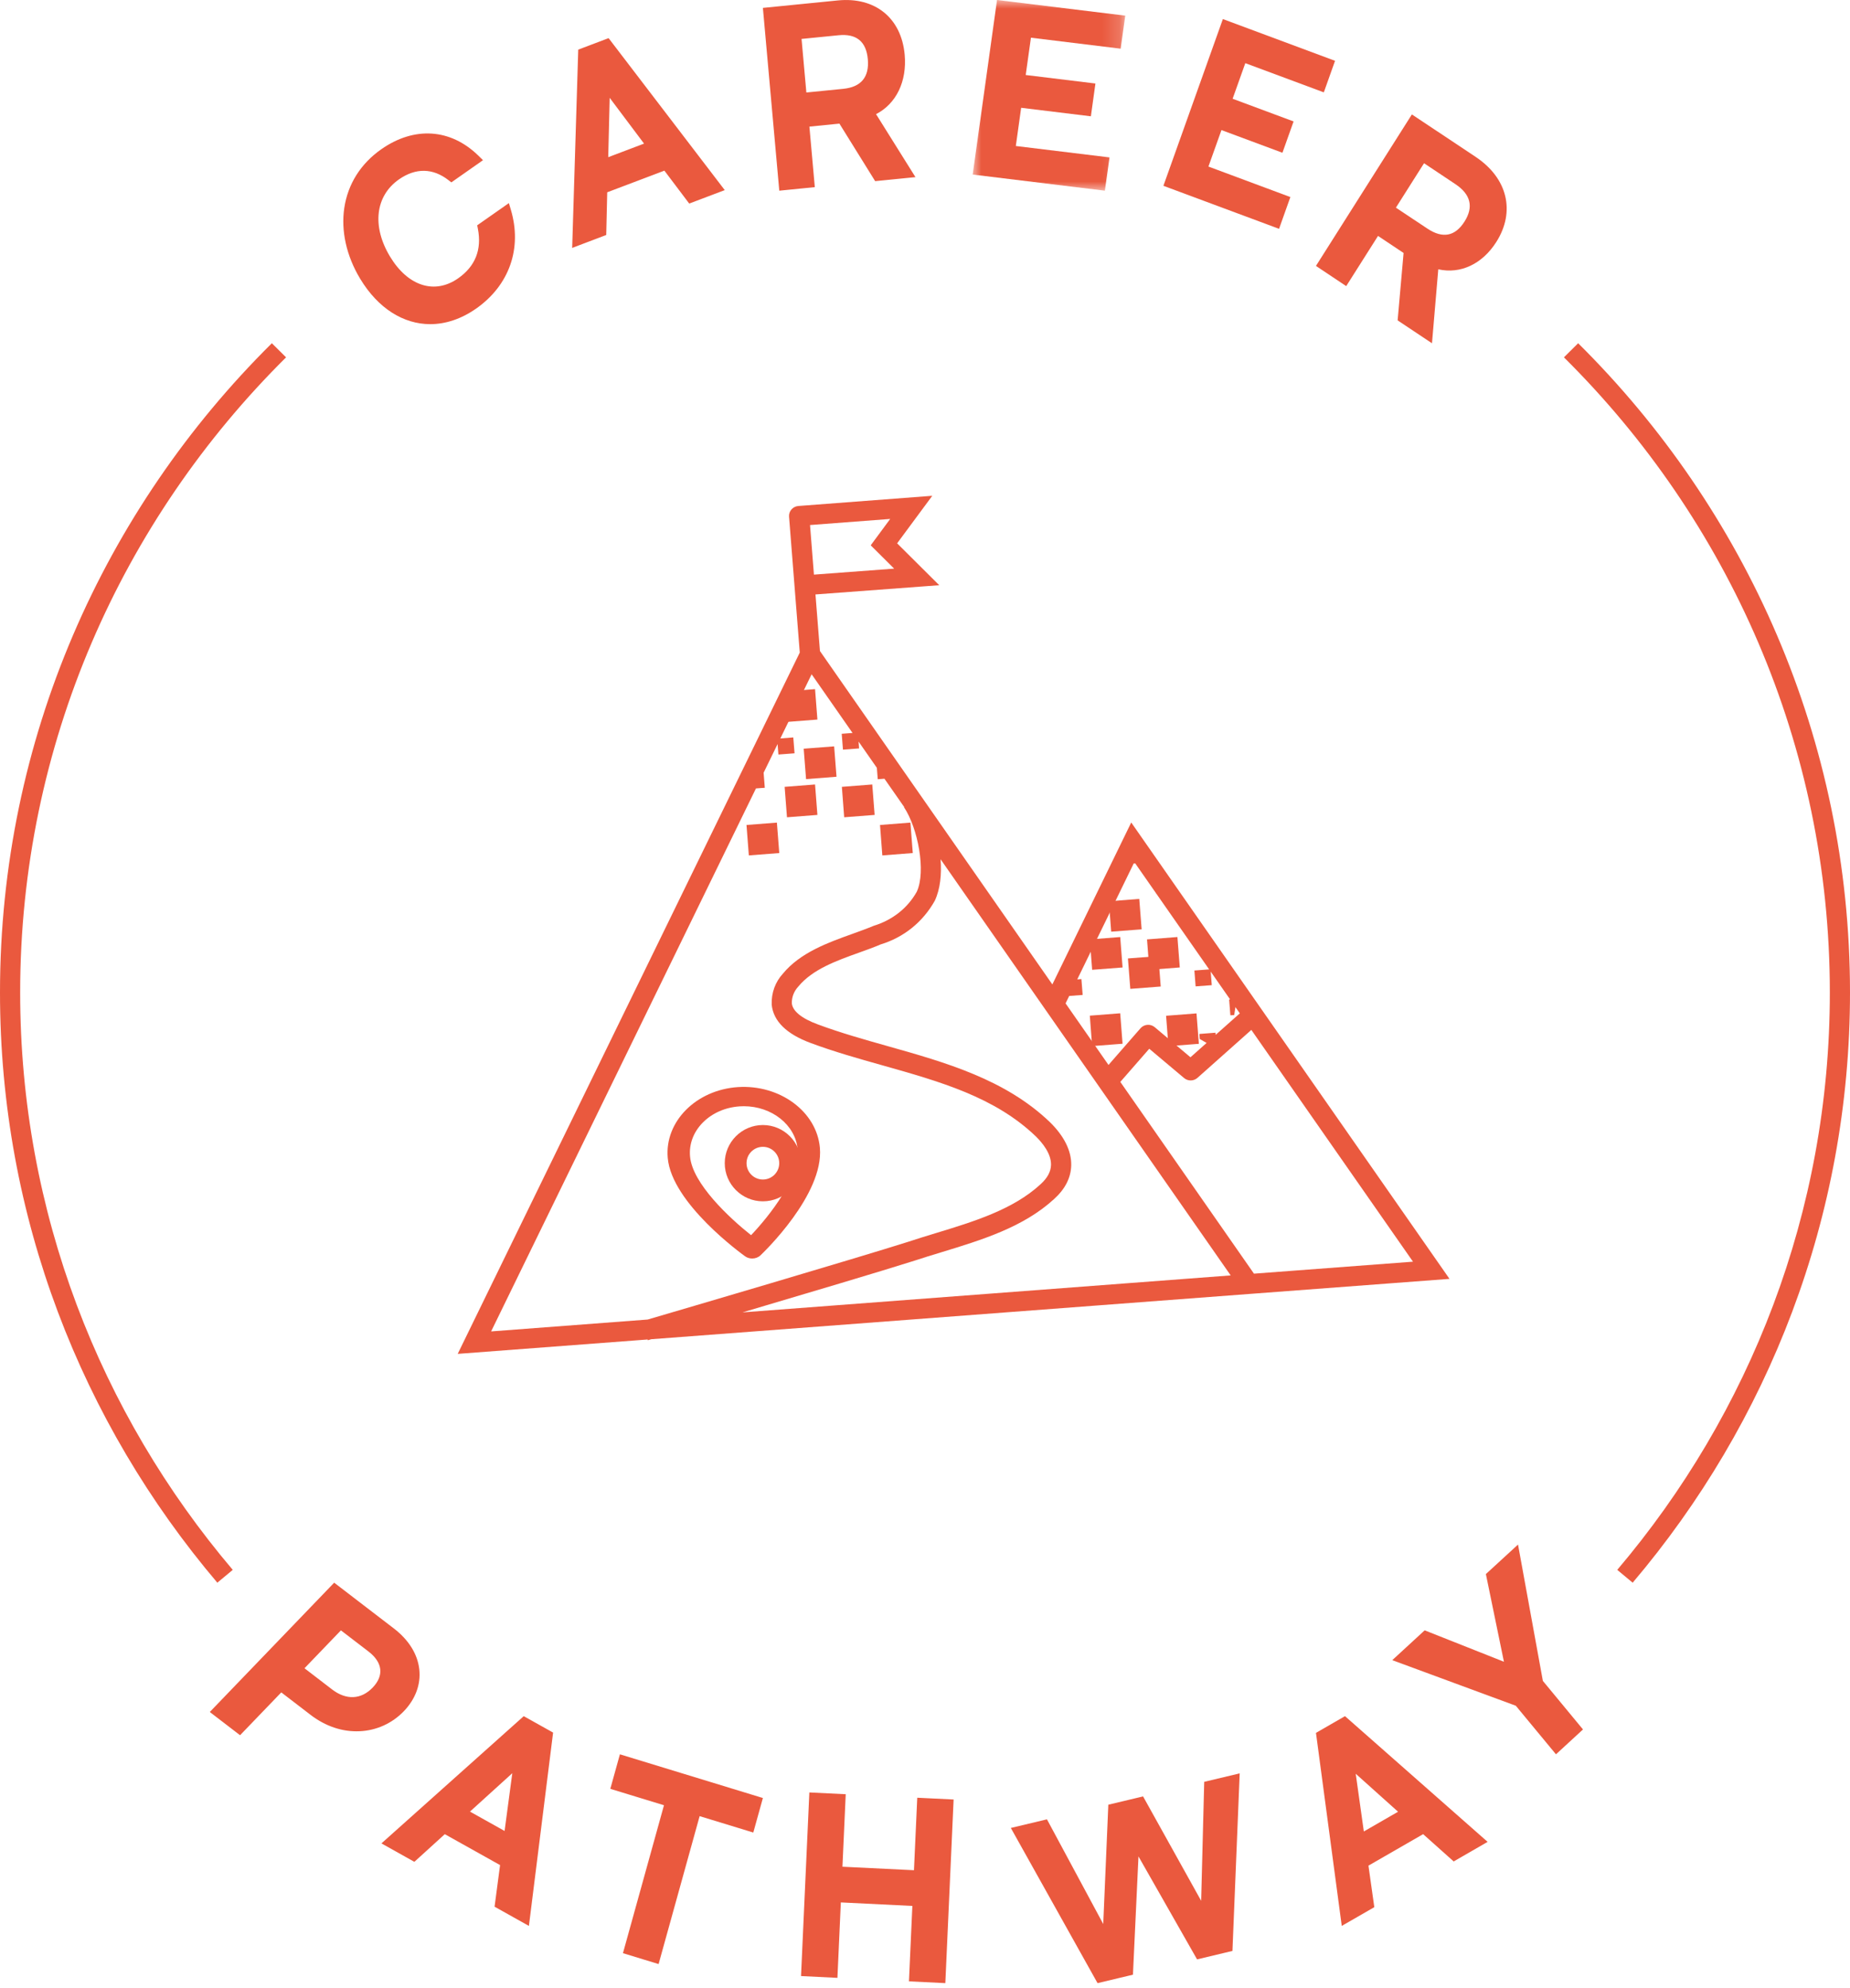 <svg xmlns="http://www.w3.org/2000/svg" xmlns:xlink="http://www.w3.org/1999/xlink" width="107" height="115" viewBox="0 0 107 115">
    <defs>
        <path id="rragp1lota" d="M0 0L8.825 0 8.825 11.031 0 11.031z"/>
    </defs>
    <g fill="none" fill-rule="evenodd">
        <g>
            <g>
                <path fill="#EA593E" d="M29.432 11.75L27.6 13.034l.04.203c.234 1.205-.15 2.169-1.14 2.863-1.36.953-2.909.458-3.945-1.263-1.052-1.748-.85-3.498.517-4.457.972-.68 1.967-.664 2.876.049l.157.122 1.83-1.284-.269-.265c-1.607-1.566-3.703-1.706-5.613-.368-1.191.835-1.931 2.01-2.14 3.394-.199 1.327.125 2.78.914 4.09 1.037 1.725 2.51 2.634 4.058 2.634.881 0 1.787-.295 2.653-.9 1.924-1.35 2.674-3.49 2.007-5.727l-.113-.377zM37.25 8.308l-2.071.785.084-3.434 1.988 2.65zm-3.806-5.437l-.351 11.47 1.97-.747.057-2.47 3.307-1.252 1.436 1.904 2.055-.778L35.2 2.206l-1.756.665zM50.192 3.42c.094 1.037-.385 1.615-1.422 1.719l-2.132.212-.278-3.099 2.132-.212c1.037-.107 1.609.361 1.7 1.38m2.133-.255c-.191-2.123-1.71-3.355-3.866-3.14l-4.335.432.948 10.574 2.055-.205-.313-3.501 1.736-.174 2.067 3.328 2.331-.232-2.279-3.643c1.167-.604 1.794-1.888 1.656-3.439" transform="translate(-993, -179) translate(993, 179)"/>
                <g transform="translate(-993, -179) translate(993, 179) translate(56.258, 0)">
                    <mask id="bh8dok2ilb" fill="#fff">
                        <use xlink:href="#rragp1lota"/>
                    </mask>
                    <path fill="#EA593E" d="M0 10.098L7.645 11.031 7.914 9.106 2.495 8.446 2.803 6.236 6.836 6.728 7.099 4.831 3.067 4.339 3.369 2.181 8.558 2.816 8.825 0.905 1.408 -0.001z" mask="url(#bh8dok2ilb)"/>
                </g>
                <path fill="#EA593E" d="M76.567 5.343L77.216 3.518 70.728 1.103 67.289 10.748 73.978 13.237 74.632 11.399 69.893 9.635 70.646 7.525 74.173 8.837 74.818 7.025 71.292 5.713 72.026 3.654zM84.18 10.655c.883.589 1.06 1.316.526 2.16-.27.426-.588.679-.943.747-.36.07-.766-.043-1.208-.339l-1.819-1.21 1.627-2.57 1.817 1.212zm1.175-1.576L81.66 6.62l-5.548 8.763 1.75 1.169 1.84-2.904 1.478.986-.344 3.899 1.987 1.324.364-4.278c1.28.288 2.546-.3 3.359-1.585 1.114-1.76.645-3.688-1.192-4.914zM19.204 97.73l-1.593-1.223 2.107-2.192 1.594 1.222c.822.632.91 1.393.24 2.09-.67.696-1.527.733-2.348.104zm5.047-1.159c-.099-.885-.61-1.706-1.478-2.372l-3.445-2.642-7.194 7.48 1.751 1.344 2.384-2.478 1.692 1.299c.866.664 1.851.996 2.842.948.97-.042 1.877-.454 2.553-1.156.674-.701.992-1.56.895-2.423zM27.182 104.799l2.448-2.22-.446 3.34-2.002-1.12zm-5.12 1.84l1.904 1.066 1.76-1.6 3.197 1.788-.318 2.407 1.986 1.112 1.399-11.184-1.698-.95-8.23 7.36zM35.299 103.482L38.403 104.431 36.03 112.989 38.092 113.619 40.465 105.062 43.569 106.01 44.124 104.013 35.854 101.485zM52.862 108.19L48.725 107.988 48.915 103.794 46.811 103.691 46.33 114.313 48.435 114.417 48.632 110.053 52.769 110.256 52.572 114.619 54.676 114.722 55.155 104.099 53.052 103.997zM69.472 109.959L66.113 103.921 64.103 104.4 63.809 111.302 60.554 105.247 58.464 105.745 63.48 114.722 65.527 114.234 65.847 107.392 69.236 113.348 71.282 112.859 71.701 102.588 69.649 103.077zM80.861 104.807l-1.98 1.141-.469-3.338 2.449 2.197zm-4.748-4.561l1.491 11.166 1.883-1.084-.339-2.402 3.163-1.822 1.767 1.579 1.963-1.133-8.249-7.272-1.679.968zM89.236 97.238L87.799 89.351 85.94 91.058 86.984 96.13 82.4 94.313 80.526 96.038 87.671 98.675 89.994 101.485 91.557 100.047zM67.572 60.429L67.711 60.51 69.339 60.384 69.203 58.624 67.444 58.761zM68.236 55.967L68.099 54.206 66.341 54.343 66.476 56.103zM64.927 60.379L64.79 58.618 63.032 58.755 63.166 60.516z" transform="translate(-993, -179) translate(993, 179)"/>
                <path fill="#EA593E" d="M65.374 57.205L67.134 57.069 66.997 55.31 65.237 55.445zM64.791 54.207L63.031 54.344 63.168 56.102 64.928 55.968zM66.03 53.761L65.893 52.001 64.135 52.138 64.269 53.896zM52.793 49.348L52.656 47.587 50.898 47.724 51.032 49.485zM50.587 47.142L50.45 45.381 48.692 45.518 48.826 47.279zM47.277 47.142L47.141 45.381 45.382 45.518 45.517 47.279zM46.621 45.071L48.382 44.934 48.245 43.176 46.484 43.311zM47.277 41.626L47.141 39.866 45.382 40.003 45.517 41.763zM45.071 49.348L44.934 47.587 43.176 47.724 43.311 49.485z" transform="translate(-993, -179) translate(993, 179)"/>
                <path fill="#EA593E" d="M43.722 45.61l.512-.038-.068-.87.808-1.658.047.605.934-.071-.073-.918-.749.058 1.81-3.712 2.366 3.395-.626.048.072.917.933-.071-.03-.395 1.057 1.518.052.66.387-.03 1.144 1.64-.013.007c.8 1.202 1.29 3.712.738 4.893-.528.939-1.391 1.63-2.491 1.969-.4.167-.822.318-1.25.473-1.402.503-2.991 1.074-3.999 2.293-.443.484-.675 1.11-.65 1.8.099.954.86 1.699 2.258 2.215 1.342.5 2.757.9 4.126 1.285 3.353.946 6.52 1.838 8.892 4.115.408.401.891 1.012.879 1.645-.008.394-.205.763-.609 1.129-1.587 1.463-3.872 2.16-6.083 2.832-.535.163-1.06.323-1.56.49-3.05.967-13.144 3.934-15.078 4.5l-9.053.687 15.317-31.41zm7.994-12.715l-4.64.346-.226-2.868 4.637-.353-1.127 1.526 1.356 1.349zm10.124 24.72l.779-.059-.073-.917-.24.018 3.265-6.706.087-.007 1.192 1.71.003.026h.015l3.067 4.399-.854.064.071.918.934-.07-.062-.785 1.121 1.608-.055.005.072.916.222-.016.071-.459.253.362-1.396 1.242-.01-.123-.933.072.022.292.396.227-.933.83-2.066-1.74c-.244-.206-.614-.179-.825.063l-1.85 2.121-2.483-3.562.21-.429zM72.527 73.68l-7.73-11.093 1.674-1.918 2.014 1.695c.223.188.555.184.773-.01l3.117-2.775 9.349 13.408-9.197.693zm-29.583 2.24c3.648-1.079 8.098-2.404 9.96-2.995.497-.165 1.013-.322 1.539-.482 2.336-.713 4.754-1.448 6.534-3.09.637-.579.967-1.234.98-1.949.017-.82-.405-1.677-1.226-2.483-2.588-2.484-6.046-3.46-9.392-4.404-1.344-.379-2.736-.771-4.035-1.255-.95-.35-1.457-.773-1.505-1.217-.011-.353.114-.692.374-.975.822-.995 2.188-1.486 3.51-1.96.448-.162.892-.32 1.251-.476 1.334-.406 2.439-1.29 3.133-2.528.317-.676.4-1.53.335-2.398L71.18 73.781 42.944 75.92zm-5.27 1.552l35.002-2.65 11.16-.841L65.428 47.58l-4.562 9.368-13.442-19.287-.259-3.273 7.158-.534-2.435-2.423 2.033-2.75-7.746.59c-.322.026-.563.302-.538.618l.316 4.01v.003l.304 3.848-19.784 40.57 10.984-.832.014.043.201-.059z" transform="translate(-993, -179) translate(993, 179)"/>
                <path fill="#EA593E" d="M40.651 64.937c.542-.547 1.3-.88 2.13-.935.08-.006.162-.008.242-.008 1.613 0 2.983 1.078 3.11 2.49.14 1.617-1.628 3.85-2.692 4.97-1.249-.99-3.396-2.99-3.53-4.553-.065-.719.199-1.416.74-1.964m2.444 7.739c.12.086.266.128.41.128.176 0 .351-.062.478-.182.15-.142 3.676-3.508 3.438-6.223v-.001c-.187-2.1-2.319-3.665-4.74-3.511-2.427.163-4.247 2.002-4.06 4.099.225 2.622 4.3 5.565 4.474 5.69" transform="translate(-993, -179) translate(993, 179)"/>
                <path fill="#EA593E" d="M43.178 67.289c0-.522.424-.946.946-.946s.945.424.945.946-.423.945-.945.945-.946-.423-.946-.945m3.152 0c0-1.217-.99-2.207-2.206-2.207-1.217 0-2.206.99-2.206 2.207 0 1.216.99 2.206 2.206 2.206s2.206-.99 2.206-2.206M1.166 57.417c0-14.334 5.883-27.331 15.38-36.745l-.823-.816C6.013 29.479 0 42.766 0 57.417c0 12.99 4.733 24.898 12.57 34.14l.892-.742C5.796 81.774 1.166 70.123 1.166 57.417M105.834 57.417c0-14.334-5.883-27.331-15.38-36.745l.823-.816C100.987 29.479 107 42.766 107 57.417c0 12.99-4.733 24.898-12.57 34.14l-.892-.742c7.666-9.041 12.296-20.692 12.296-33.398" transform="translate(-993, -179) translate(993, 179)"/>
            </g>
        </g>
    </g>
</svg>
